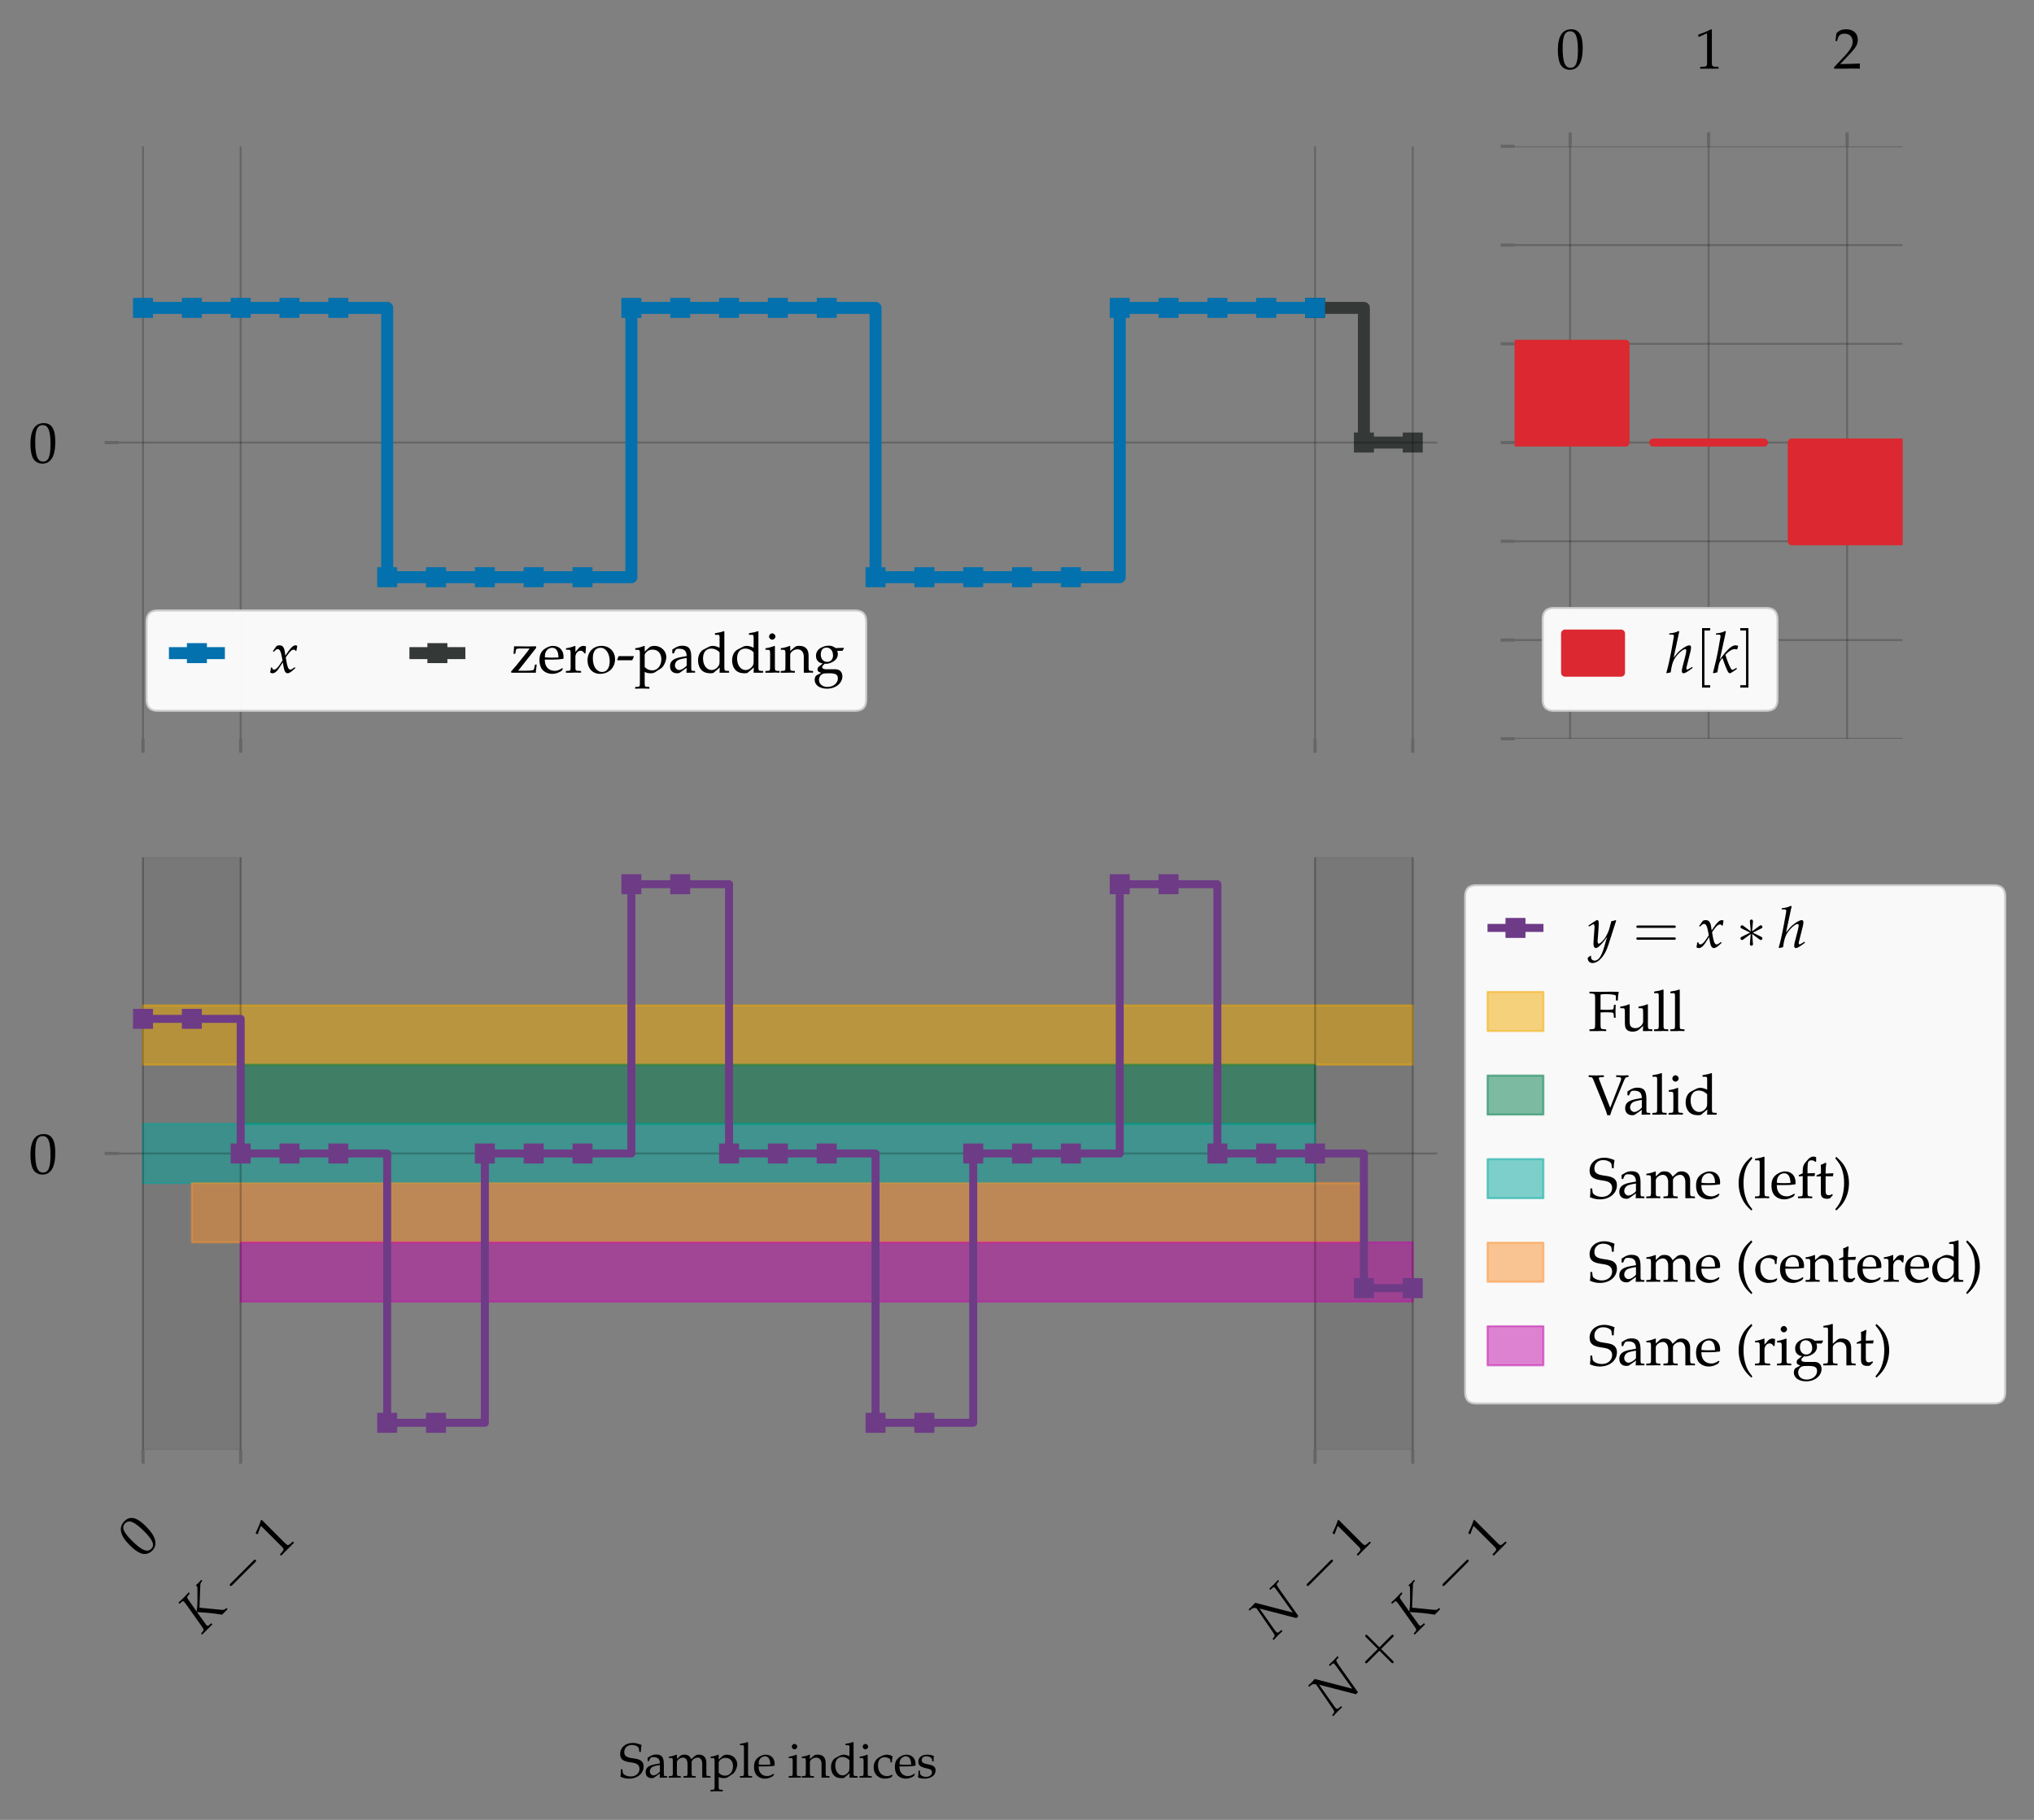 <?xml version="1.0" encoding="utf-8" standalone="no"?>
<!DOCTYPE svg PUBLIC "-//W3C//DTD SVG 1.1//EN"
  "http://www.w3.org/Graphics/SVG/1.1/DTD/svg11.dtd">
<svg height="455.402pt" version="1.1" viewBox="0 0 508.97 455.402" width="508.97pt" xmlns="http://www.w3.org/2000/svg" xmlns:xlink="http://www.w3.org/1999/xlink">
 <rect x="0" y="0" width="508.97" height="455.402" fill="#808080" stroke="none"/>
 <defs>
  <style type="text/css">*{stroke-linecap:butt;stroke-linejoin:round;}</style>
 </defs>
 <g id="figure_1">
  <g id="patch_1">
   <path d="M 0 455.402 
L 508.97 455.402 
L 508.97 0 
L 0 0 
z
" style="fill:none;"/>
  </g>
  <g id="axes_1">
   <g id="patch_2">
    <path d="M 29.674 184.867 
L 359.622 184.867 
L 359.622 36.613 
L 29.674 36.613 
z
" style="fill:none;"/>
   </g>
   <g id="line2d_1">
    <path clip-path="url(#pf8f71c2d35)" d="M 329.071 77.046 
L 341.291 77.046 
L 341.291 110.74 
L 353.512 110.74 
L 353.512 110.74 
" style="fill:none;stroke:#343837;stroke-linejoin:miter;stroke-width:3;"/>
    <defs>
     <path d="M -2.5 2.5 
L 2.5 2.5 
L 2.5 -2.5 
L -2.5 -2.5 
z
" id="md83b0b4121"/>
    </defs>
    <g clip-path="url(#pf8f71c2d35)">
     <use style="fill:#343837;" x="329.071" xlink:href="#md83b0b4121" y="77.046"/>
     <use style="fill:#343837;" x="341.291" xlink:href="#md83b0b4121" y="110.74"/>
     <use style="fill:#343837;" x="353.512" xlink:href="#md83b0b4121" y="110.74"/>
    </g>
   </g>
   <g id="matplotlib.axis_1">
    <g id="xtick_1">
     <g id="line2d_2">
      <path clip-path="url(#pf8f71c2d35)" d="M 35.784 184.867 
L 35.784 36.613 
" style="fill:none;stroke:#000000;stroke-linejoin:miter;stroke-opacity:0.2;stroke-width:0.5;"/>
     </g>
     <g id="line2d_3">
      <defs>
       <path d="M 0 0 
L 0 3.5 
" id="md7a314a092" style="stroke:#000000;stroke-opacity:0.2;stroke-width:0.8;"/>
      </defs>
      <g>
       <use style="fill-opacity:0.2;stroke:#000000;stroke-opacity:0.2;stroke-width:0.8;" x="35.784" xlink:href="#md7a314a092" y="184.867"/>
      </g>
     </g>
    </g>
    <g id="xtick_2">
     <g id="line2d_4">
      <path clip-path="url(#pf8f71c2d35)" d="M 60.225 184.867 
L 60.225 36.613 
" style="fill:none;stroke:#000000;stroke-linejoin:miter;stroke-opacity:0.2;stroke-width:0.5;"/>
     </g>
     <g id="line2d_5">
      <g>
       <use style="fill-opacity:0.2;stroke:#000000;stroke-opacity:0.2;stroke-width:0.8;" x="60.225" xlink:href="#md7a314a092" y="184.867"/>
      </g>
     </g>
    </g>
    <g id="xtick_3">
     <g id="line2d_6">
      <path clip-path="url(#pf8f71c2d35)" d="M 329.071 184.867 
L 329.071 36.613 
" style="fill:none;stroke:#000000;stroke-linejoin:miter;stroke-opacity:0.2;stroke-width:0.5;"/>
     </g>
     <g id="line2d_7">
      <g>
       <use style="fill-opacity:0.2;stroke:#000000;stroke-opacity:0.2;stroke-width:0.8;" x="329.071" xlink:href="#md7a314a092" y="184.867"/>
      </g>
     </g>
    </g>
    <g id="xtick_4">
     <g id="line2d_8">
      <path clip-path="url(#pf8f71c2d35)" d="M 353.512 184.867 
L 353.512 36.613 
" style="fill:none;stroke:#000000;stroke-linejoin:miter;stroke-opacity:0.2;stroke-width:0.5;"/>
     </g>
     <g id="line2d_9">
      <g>
       <use style="fill-opacity:0.2;stroke:#000000;stroke-opacity:0.2;stroke-width:0.8;" x="353.512" xlink:href="#md7a314a092" y="184.867"/>
      </g>
     </g>
    </g>
   </g>
   <g id="matplotlib.axis_2">
    <g id="ytick_1">
     <g id="line2d_10">
      <path clip-path="url(#pf8f71c2d35)" d="M 29.674 110.74 
L 359.622 110.74 
" style="fill:none;stroke:#000000;stroke-linejoin:miter;stroke-opacity:0.2;stroke-width:0.5;"/>
     </g>
     <g id="line2d_11">
      <defs>
       <path d="M 0 0 
L -3.5 0 
" id="m5db181a879" style="stroke:#000000;stroke-opacity:0.2;stroke-width:0.8;"/>
      </defs>
      <g>
       <use style="fill-opacity:0.2;stroke:#000000;stroke-opacity:0.2;stroke-width:0.8;" x="29.674" xlink:href="#m5db181a879" y="110.74"/>
      </g>
     </g>
     <g id="text_1">
      <!-- $\mathdefault{0}$ -->
      <g transform="translate(7.2 115.73)scale(0.14 -0.14)">
       <defs>
        <path d="M 1683 4416 
C 691 4416 186 3628 186 2076 
C 186 1326 320 679 544 365 
C 768 51 1126 -128 1523 -128 
C 2490 -128 2976 704 2976 2345 
C 2976 3749 2560 4416 1683 4416 
z
M 1568 4191 
C 2189 4191 2438 3563 2438 2025 
C 2438 660 2195 96 1606 96 
C 986 96 723 743 723 2307 
C 723 3660 960 4191 1568 4191 
z
" id="URWPalladioL-Roma-30" transform="scale(0.016)"/>
       </defs>
       <use transform="scale(0.996)" xlink:href="#URWPalladioL-Roma-30"/>
      </g>
     </g>
    </g>
   </g>
   <g id="line2d_12">
    <path clip-path="url(#pf8f71c2d35)" d="M 35.784 77.046 
L 48.004 77.046 
L 48.004 77.046 
L 60.225 77.046 
L 60.225 77.046 
L 72.445 77.046 
L 72.445 77.046 
L 84.665 77.046 
L 84.665 77.046 
L 96.885 77.046 
L 96.885 144.434 
L 109.106 144.434 
L 109.106 144.434 
L 121.326 144.434 
L 121.326 144.434 
L 133.546 144.434 
L 133.546 144.434 
L 145.767 144.434 
L 145.767 144.434 
L 157.987 144.434 
L 157.987 77.046 
L 170.207 77.046 
L 170.207 77.046 
L 182.427 77.046 
L 182.427 77.046 
L 194.648 77.046 
L 194.648 77.046 
L 206.868 77.046 
L 206.868 77.046 
L 219.088 77.046 
L 219.088 144.434 
L 231.309 144.434 
L 231.309 144.434 
L 243.529 144.434 
L 243.529 144.434 
L 255.749 144.434 
L 255.749 144.434 
L 267.969 144.434 
L 267.969 144.434 
L 280.19 144.434 
L 280.19 77.046 
L 292.41 77.046 
L 292.41 77.046 
L 304.63 77.046 
L 304.63 77.046 
L 316.851 77.046 
L 316.851 77.046 
L 329.071 77.046 
L 329.071 77.046 
" style="fill:none;stroke:#0271ae;stroke-linejoin:miter;stroke-width:3;"/>
    <defs>
     <path d="M -2.5 2.5 
L 2.5 2.5 
L 2.5 -2.5 
L -2.5 -2.5 
z
" id="mbedc829b58"/>
    </defs>
    <g clip-path="url(#pf8f71c2d35)">
     <use style="fill:#0271ae;" x="35.784" xlink:href="#mbedc829b58" y="77.046"/>
     <use style="fill:#0271ae;" x="48.004" xlink:href="#mbedc829b58" y="77.046"/>
     <use style="fill:#0271ae;" x="60.225" xlink:href="#mbedc829b58" y="77.046"/>
     <use style="fill:#0271ae;" x="72.445" xlink:href="#mbedc829b58" y="77.046"/>
     <use style="fill:#0271ae;" x="84.665" xlink:href="#mbedc829b58" y="77.046"/>
     <use style="fill:#0271ae;" x="96.885" xlink:href="#mbedc829b58" y="144.434"/>
     <use style="fill:#0271ae;" x="109.106" xlink:href="#mbedc829b58" y="144.434"/>
     <use style="fill:#0271ae;" x="121.326" xlink:href="#mbedc829b58" y="144.434"/>
     <use style="fill:#0271ae;" x="133.546" xlink:href="#mbedc829b58" y="144.434"/>
     <use style="fill:#0271ae;" x="145.767" xlink:href="#mbedc829b58" y="144.434"/>
     <use style="fill:#0271ae;" x="157.987" xlink:href="#mbedc829b58" y="77.046"/>
     <use style="fill:#0271ae;" x="170.207" xlink:href="#mbedc829b58" y="77.046"/>
     <use style="fill:#0271ae;" x="182.427" xlink:href="#mbedc829b58" y="77.046"/>
     <use style="fill:#0271ae;" x="194.648" xlink:href="#mbedc829b58" y="77.046"/>
     <use style="fill:#0271ae;" x="206.868" xlink:href="#mbedc829b58" y="77.046"/>
     <use style="fill:#0271ae;" x="219.088" xlink:href="#mbedc829b58" y="144.434"/>
     <use style="fill:#0271ae;" x="231.309" xlink:href="#mbedc829b58" y="144.434"/>
     <use style="fill:#0271ae;" x="243.529" xlink:href="#mbedc829b58" y="144.434"/>
     <use style="fill:#0271ae;" x="255.749" xlink:href="#mbedc829b58" y="144.434"/>
     <use style="fill:#0271ae;" x="267.969" xlink:href="#mbedc829b58" y="144.434"/>
     <use style="fill:#0271ae;" x="280.19" xlink:href="#mbedc829b58" y="77.046"/>
     <use style="fill:#0271ae;" x="292.41" xlink:href="#mbedc829b58" y="77.046"/>
     <use style="fill:#0271ae;" x="304.63" xlink:href="#mbedc829b58" y="77.046"/>
     <use style="fill:#0271ae;" x="316.851" xlink:href="#mbedc829b58" y="77.046"/>
     <use style="fill:#0271ae;" x="329.071" xlink:href="#mbedc829b58" y="77.046"/>
    </g>
   </g>
   <g id="line2d_13">
    <path clip-path="url(#pf8f71c2d35)" d="M 23.564 110.74 
L 11.343 110.74 
L 11.343 110.74 
" style="fill:none;stroke:#343837;stroke-linejoin:miter;stroke-width:3;"/>
    <g clip-path="url(#pf8f71c2d35)">
     <use style="fill:#343837;" x="23.564" xlink:href="#md83b0b4121" y="110.74"/>
     <use style="fill:#343837;" x="11.343" xlink:href="#md83b0b4121" y="110.74"/>
    </g>
   </g>
   <g id="legend_1">
    <g id="patch_3">
     <path d="M 39.474 177.867 
L 213.952 177.867 
Q 216.752 177.867 216.752 175.067 
L 216.752 155.555 
Q 216.752 152.755 213.952 152.755 
L 39.474 152.755 
Q 36.674 152.755 36.674 155.555 
L 36.674 175.067 
Q 36.674 177.867 39.474 177.867 
z
" style="fill:#ffffff;opacity:0.95;stroke:#cccccc;stroke-linejoin:miter;stroke-width:0.5;"/>
    </g>
    <g id="line2d_14">
     <path d="M 42.274 163.434 
L 56.274 163.434 
" style="fill:none;stroke:#0271ae;stroke-linejoin:miter;stroke-width:3;"/>
    </g>
    <g id="line2d_15">
     <g>
      <use style="fill:#0271ae;" x="49.274" xlink:href="#mbedc829b58" y="163.434"/>
     </g>
    </g>
    <g id="text_2">
     <!-- $x$ -->
     <g transform="translate(67.474 168.334)scale(0.14 -0.14)">
      <defs>
       <path d="M 134 567 
C 134 440 122 358 83 153 
C 70 76 64 57 58 12 
C 154 -39 256 -64 333 -64 
C 544 -64 794 121 992 421 
L 1478 1164 
L 1549 726 
C 1632 185 1779 -64 2010 -64 
C 2150 -64 2355 44 2560 230 
L 2874 510 
L 2816 631 
C 2586 440 2426 345 2323 345 
C 2227 345 2144 409 2080 536 
C 2022 656 1952 891 1920 1075 
L 1805 1716 
L 2029 2027 
C 2330 2439 2502 2585 2701 2585 
C 2803 2585 2880 2534 2912 2439 
L 3002 2465 
L 3098 3007 
C 3021 3052 2963 3072 2906 3072 
C 2650 3072 2394 2841 1997 2255 
L 1760 1906 
L 1722 2211 
C 1645 2841 1472 3072 1094 3072 
C 928 3072 787 3020 730 2937 
L 358 2408 
L 467 2344 
C 659 2560 787 2649 909 2649 
C 1120 2649 1261 2389 1370 1767 
L 1440 1373 
L 1184 980 
C 909 555 691 352 512 352 
C 416 352 346 377 333 409 
L 262 586 
L 134 567 
z
" id="URWPalladioL-Ital-78" transform="scale(0.016)"/>
      </defs>
      <use transform="scale(0.996)" xlink:href="#URWPalladioL-Ital-78"/>
     </g>
    </g>
    <g id="line2d_16">
     <path d="M 102.448 163.434 
L 116.448 163.434 
" style="fill:none;stroke:#343837;stroke-linejoin:miter;stroke-width:3;"/>
    </g>
    <g id="line2d_17">
     <g>
      <use style="fill:#343837;" x="109.448" xlink:href="#md83b0b4121" y="163.434"/>
     </g>
    </g>
    <g id="text_3">
     <!-- zero-padding -->
     <g transform="translate(127.648 168.334)scale(0.14 -0.14)">
      <defs>
       <path d="M 2912 2771 
L 2912 2963 
C 2464 2950 2272 2944 2029 2944 
L 442 2963 
C 429 2637 422 2560 384 2121 
L 576 2121 
L 653 2554 
C 678 2688 794 2719 1267 2719 
L 2182 2719 
C 2048 2509 1939 2363 1766 2146 
L 678 796 
C 525 611 435 503 102 128 
L 141 0 
C 806 0 845 0 1120 0 
L 2886 0 
C 2886 147 2899 300 2944 608 
L 2982 908 
L 2790 908 
L 2675 403 
C 2650 268 2381 224 1766 224 
L 902 224 
L 2912 2771 
z
" id="URWPalladioL-Roma-7a" transform="scale(0.016)"/>
       <path d="M 2797 447 
L 2714 511 
C 2304 268 2157 211 1882 211 
C 1466 211 1120 396 941 710 
C 819 921 774 1100 762 1472 
L 1696 1472 
C 2138 1472 2413 1491 2854 1561 
C 2861 1651 2867 1708 2867 1786 
C 2867 2526 2394 3008 1677 3008 
C 1440 3008 1165 2924 902 2771 
C 378 2468 166 2069 166 1401 
C 166 998 262 652 435 409 
C 691 70 1120 -128 1600 -128 
C 1837 -128 2074 -77 2336 38 
C 2509 108 2643 192 2669 230 
L 2797 447 
z
M 2298 1708 
C 1965 1696 1811 1689 1581 1689 
C 1286 1689 1120 1696 774 1728 
C 774 2030 800 2172 883 2339 
C 1018 2623 1293 2796 1600 2796 
C 1811 2796 1978 2713 2093 2539 
C 2234 2326 2278 2140 2298 1708 
z
" id="URWPalladioL-Roma-65" transform="scale(0.016)"/>
       <path d="M 147 2579 
L 384 2579 
C 640 2579 666 2534 666 2112 
L 666 672 
C 666 268 646 224 429 211 
L 134 192 
L 134 0 
C 595 -7 762 0 922 0 
C 1050 19 1050 19 1837 0 
L 1837 192 
L 1504 211 
C 1216 230 1203 249 1203 669 
L 1203 1763 
C 1203 2145 1459 2463 1773 2463 
C 1965 2463 2099 2374 2202 2171 
L 2336 2171 
L 2394 2937 
C 2323 2982 2208 3008 2093 3008 
C 1901 3008 1696 2905 1562 2745 
L 1203 2324 
L 1203 2982 
L 1146 3008 
C 819 2873 486 2783 147 2745 
L 147 2579 
z
" id="URWPalladioL-Roma-72" transform="scale(0.016)"/>
       <path d="M 1786 3008 
C 851 3008 205 2347 205 1391 
C 205 487 774 -128 1600 -128 
C 2586 -128 3290 557 3290 1520 
C 3290 2386 2662 3008 1786 3008 
z
M 1670 2796 
C 2259 2796 2694 2155 2694 1282 
C 2694 545 2368 83 1850 83 
C 1222 83 800 699 800 1609 
C 800 2379 1107 2796 1670 2796 
z
" id="URWPalladioL-Roma-6f" transform="scale(0.016)"/>
       <path d="M 1805 1395 
L 1997 1823 
L 1965 1856 
L 282 1856 
L 109 1427 
L 141 1395 
L 1805 1395 
z
" id="URWPalladioL-Roma-2d" transform="scale(0.016)"/>
       <path d="M 64 2566 
L 301 2566 
C 557 2566 582 2521 582 2100 
L 582 -1118 
C 582 -1523 563 -1568 346 -1581 
L 51 -1600 
L 51 -1792 
C 691 -1773 691 -1773 851 -1773 
C 1011 -1773 1011 -1773 1651 -1792 
L 1651 -1600 
L 1357 -1581 
C 1139 -1568 1120 -1523 1120 -1118 
L 1120 96 
C 1312 -20 1517 -64 1805 -64 
C 1990 -64 2157 -26 2259 38 
L 2989 511 
C 3245 677 3546 1334 3546 1743 
C 3546 2451 2957 3008 2214 3008 
C 1978 3008 1747 2943 1645 2847 
L 1120 2368 
L 1120 2982 
L 1062 3008 
C 736 2873 403 2783 64 2745 
L 64 2566 
z
M 1120 1966 
C 1120 2055 1152 2126 1235 2234 
C 1421 2470 1683 2591 2003 2591 
C 2605 2591 2989 2170 2989 1507 
C 2989 792 2560 262 1984 262 
C 1632 262 1370 377 1120 639 
L 1120 1966 
z
" id="URWPalladioL-Roma-70" transform="scale(0.016)"/>
       <path d="M 2074 544 
L 2042 0 
C 2458 0 2458 0 2541 0 
C 2573 19 2733 12 3014 0 
L 3014 192 
L 2765 204 
C 2611 211 2586 262 2586 576 
L 2586 1751 
C 2586 2688 2317 3027 1574 3027 
C 1299 3027 1043 2956 800 2809 
L 461 2604 
L 461 2187 
L 627 2142 
L 710 2341 
C 845 2642 909 2688 1203 2688 
C 1805 2688 2054 2450 2074 1866 
L 1440 1751 
C 570 1590 205 1289 205 730 
C 205 224 506 -64 1011 -64 
C 1126 -64 1235 -45 1280 -13 
L 2074 544 
z
M 2074 806 
C 1888 544 1485 300 1235 300 
C 979 300 755 537 755 812 
C 755 1049 883 1273 1075 1395 
C 1235 1491 1587 1580 2074 1651 
L 2074 806 
z
" id="URWPalladioL-Roma-61" transform="scale(0.016)"/>
       <path d="M 2637 2803 
C 2278 2956 2099 3008 1875 3008 
C 1702 3008 1549 2969 1389 2886 
L 826 2592 
C 461 2400 224 1934 224 1392 
C 224 881 397 460 710 204 
C 928 19 1229 -64 1645 -64 
C 1773 -64 1920 -39 1952 -13 
L 2662 581 
L 2630 0 
C 2944 -7 3046 0 3123 0 
C 3174 0 3264 0 3398 -7 
C 3443 6 3571 6 3706 0 
L 3706 192 
L 3411 211 
C 3194 224 3174 268 3174 672 
L 3174 4614 
L 3117 4665 
C 2835 4557 2624 4505 2118 4429 
L 2118 4249 
L 2477 4249 
C 2592 4249 2637 4179 2637 3987 
L 2637 2803 
z
M 2637 1424 
C 2637 1009 2624 945 2541 798 
C 2362 498 2048 300 1747 300 
C 1184 300 781 843 781 1602 
C 781 2298 1126 2707 1702 2707 
C 1946 2707 2202 2624 2426 2470 
C 2560 2381 2637 2298 2637 2247 
L 2637 1424 
z
" id="URWPalladioL-Roma-64" transform="scale(0.016)"/>
       <path d="M 1203 2982 
L 1146 3008 
C 819 2873 486 2784 147 2746 
L 147 2568 
L 384 2568 
C 640 2568 666 2523 666 2103 
L 666 669 
C 666 268 646 223 429 211 
L 134 192 
L 134 0 
C 774 0 774 0 934 0 
C 1094 19 1094 19 1734 0 
L 1734 192 
L 1440 211 
C 1222 224 1203 268 1203 671 
L 1203 2982 
z
M 909 4416 
C 717 4416 550 4249 550 4057 
C 550 3871 717 3705 902 3705 
C 1088 3705 1261 3871 1261 4057 
C 1261 4236 1088 4416 909 4416 
z
" id="URWPalladioL-Roma-69" transform="scale(0.016)"/>
       <path d="M 2624 0 
C 3014 0 3021 0 3130 0 
C 3219 19 3219 19 3661 0 
L 3661 192 
L 3398 211 
C 3181 223 3162 262 3162 670 
L 3162 1902 
C 3162 2649 2810 3014 2093 3014 
C 1856 3014 1722 2969 1587 2854 
L 1101 2432 
L 1101 2988 
L 1043 3008 
C 717 2873 384 2784 45 2746 
L 45 2568 
L 282 2568 
C 538 2568 563 2523 563 2103 
L 563 669 
C 563 268 544 223 326 211 
L 38 192 
L 38 0 
C 474 -7 646 0 832 0 
C 1018 19 1190 12 1626 0 
L 1626 192 
L 1338 211 
C 1120 223 1101 268 1101 670 
L 1101 2023 
C 1101 2311 1523 2624 1914 2624 
C 2342 2624 2624 2304 2624 1813 
L 2624 0 
z
" id="URWPalladioL-Roma-6e" transform="scale(0.016)"/>
       <path d="M 3322 2452 
L 3482 2713 
L 3456 2790 
L 2547 2764 
C 2310 2956 2080 3033 1766 3033 
C 1485 3033 1158 2944 896 2790 
C 538 2586 352 2274 352 1885 
C 352 1413 646 1087 1120 1036 
L 614 638 
C 550 540 518 455 518 358 
C 518 179 634 76 941 -13 
L 384 -315 
C 294 -367 205 -604 205 -804 
C 205 -1388 774 -1792 1587 -1792 
C 2554 -1792 3315 -1183 3315 -399 
C 3315 64 3008 384 2560 384 
L 1536 384 
C 1203 384 1050 462 1050 638 
C 1050 723 1101 795 1267 939 
C 1306 972 1318 985 1344 1011 
C 1408 1004 1446 998 1498 998 
C 1773 998 2112 1119 2374 1305 
C 2662 1515 2803 1770 2803 2108 
C 2803 2235 2784 2318 2733 2452 
L 3322 2452 
z
M 1536 2816 
C 1971 2816 2266 2458 2266 1917 
C 2266 1502 1997 1216 1606 1216 
C 1178 1216 890 1547 890 2038 
C 890 2529 1126 2816 1536 2816 
z
M 1837 -64 
C 2560 -64 2810 -212 2810 -630 
C 2810 -1183 2304 -1594 1632 -1594 
C 1075 -1594 691 -1266 691 -791 
C 691 -502 858 -238 1114 -129 
C 1216 -77 1395 -64 1837 -64 
z
" id="URWPalladioL-Roma-67" transform="scale(0.016)"/>
      </defs>
      <use transform="scale(0.996)" xlink:href="#URWPalladioL-Roma-7a"/>
      <use transform="translate(49.813 0)scale(0.996)" xlink:href="#URWPalladioL-Roma-65"/>
      <use transform="translate(97.533 0)scale(0.996)" xlink:href="#URWPalladioL-Roma-72"/>
      <use transform="translate(135.093 0)scale(0.996)" xlink:href="#URWPalladioL-Roma-6f"/>
      <use transform="translate(189.488 0)scale(0.996)" xlink:href="#URWPalladioL-Roma-2d"/>
      <use transform="translate(222.664 0)scale(0.996)" xlink:href="#URWPalladioL-Roma-70"/>
      <use transform="translate(282.538 0)scale(0.996)" xlink:href="#URWPalladioL-Roma-61"/>
      <use transform="translate(332.351 0)scale(0.996)" xlink:href="#URWPalladioL-Roma-64"/>
      <use transform="translate(393.223 0)scale(0.996)" xlink:href="#URWPalladioL-Roma-64"/>
      <use transform="translate(454.094 0)scale(0.996)" xlink:href="#URWPalladioL-Roma-69"/>
      <use transform="translate(483.085 0)scale(0.996)" xlink:href="#URWPalladioL-Roma-6e"/>
      <use transform="translate(541.067 0)scale(0.996)" xlink:href="#URWPalladioL-Roma-67"/>
     </g>
    </g>
   </g>
  </g>
  <g id="axes_2">
   <g id="patch_4">
    <path d="M 29.674 362.773 
L 359.622 362.773 
L 359.622 214.518 
L 29.674 214.518 
z
" style="fill:none;"/>
   </g>
   <g id="patch_5">
    <path clip-path="url(#p92115664b8)" d="M 35.784 362.773 
L 35.784 214.518 
L 60.225 214.518 
L 60.225 362.773 
z
" style="fill:#343837;opacity:0.1;stroke:#343837;stroke-linejoin:miter;stroke-width:0.5;"/>
   </g>
   <g id="patch_6">
    <path clip-path="url(#p92115664b8)" d="M 329.071 362.773 
L 329.071 214.518 
L 353.512 214.518 
L 353.512 362.773 
z
" style="fill:#343837;opacity:0.1;stroke:#343837;stroke-linejoin:miter;stroke-width:0.5;"/>
   </g>
   <g id="patch_7">
    <path clip-path="url(#p92115664b8)" d="M 35.784 266.407 
L 35.784 251.582 
L 353.512 251.582 
L 353.512 266.407 
z
" style="fill:#f2aa00;opacity:0.5;stroke:#f2aa00;stroke-linejoin:miter;stroke-width:0.5;"/>
   </g>
   <g id="patch_8">
    <path clip-path="url(#p92115664b8)" d="M 60.225 281.233 
L 60.225 266.407 
L 329.071 266.407 
L 329.071 281.233 
z
" style="fill:#007d4d;opacity:0.5;stroke:#007d4d;stroke-linejoin:miter;stroke-width:0.5;"/>
   </g>
   <g id="patch_9">
    <path clip-path="url(#p92115664b8)" d="M 35.784 296.058 
L 35.784 281.233 
L 329.071 281.233 
L 329.071 296.058 
z
" style="fill:#00a69d;opacity:0.5;stroke:#00a69d;stroke-linejoin:miter;stroke-width:0.5;"/>
   </g>
   <g id="patch_10">
    <path clip-path="url(#p92115664b8)" d="M 48.004 310.884 
L 48.004 296.058 
L 341.291 296.058 
L 341.291 310.884 
z
" style="fill:#fa902d;opacity:0.5;stroke:#fa902d;stroke-linejoin:miter;stroke-width:0.5;"/>
   </g>
   <g id="patch_11">
    <path clip-path="url(#p92115664b8)" d="M 60.225 325.709 
L 60.225 310.884 
L 353.512 310.884 
L 353.512 325.709 
z
" style="fill:#c20caa;opacity:0.5;stroke:#c20caa;stroke-linejoin:miter;stroke-width:0.5;"/>
   </g>
   <g id="matplotlib.axis_3">
    <g id="xtick_5">
     <g id="line2d_18">
      <path clip-path="url(#p92115664b8)" d="M 35.784 362.773 
L 35.784 214.518 
" style="fill:none;stroke:#000000;stroke-linejoin:miter;stroke-opacity:0.2;stroke-width:0.5;"/>
     </g>
     <g id="line2d_19">
      <g>
       <use style="fill-opacity:0.2;stroke:#000000;stroke-opacity:0.2;stroke-width:0.8;" x="35.784" xlink:href="#md7a314a092" y="362.773"/>
      </g>
     </g>
     <g id="text_4">
      <!-- 0 -->
      <g transform="translate(35.456 390.261)rotate(-45)scale(0.14 -0.14)">
       <use transform="scale(0.996)" xlink:href="#URWPalladioL-Roma-30"/>
      </g>
     </g>
    </g>
    <g id="xtick_6">
     <g id="line2d_20">
      <path clip-path="url(#p92115664b8)" d="M 60.225 362.773 
L 60.225 214.518 
" style="fill:none;stroke:#000000;stroke-linejoin:miter;stroke-opacity:0.2;stroke-width:0.5;"/>
     </g>
     <g id="line2d_21">
      <g>
       <use style="fill-opacity:0.2;stroke:#000000;stroke-opacity:0.2;stroke-width:0.8;" x="60.225" xlink:href="#md7a314a092" y="362.773"/>
      </g>
     </g>
     <g id="text_5">
      <!-- $K-1$ -->
      <g transform="translate(50.432 409.19)rotate(-45)scale(0.14 -0.14)">
       <defs>
        <path d="M 2374 4237 
L 2394 4416 
L 2240 4416 
L 1664 4396 
C 1562 4396 1446 4396 1171 4403 
L 762 4416 
L 742 4237 
L 1043 4224 
C 1197 4218 1267 4167 1267 4053 
C 1267 3964 1248 3780 1210 3570 
L 742 813 
C 634 229 627 223 371 197 
L 109 178 
L 83 0 
L 352 6 
C 659 -7 806 0 928 0 
L 1549 0 
L 1715 0 
L 1734 179 
L 1421 198 
C 1248 211 1190 256 1190 384 
C 1190 422 1197 492 1203 518 
L 1478 2195 
C 2438 1100 2586 915 3258 0 
L 3699 0 
C 3930 12 3968 6 4134 0 
L 4134 191 
L 4006 191 
C 3859 191 3731 267 3597 432 
L 2022 2351 
L 3891 4085 
C 3994 4180 4128 4243 4237 4243 
L 4371 4243 
L 4371 4416 
L 4224 4409 
C 4090 4403 3987 4396 3936 4396 
C 3872 4396 3770 4403 3635 4409 
L 3507 4416 
L 3507 4231 
C 3507 4180 3443 4097 3264 3919 
L 2445 3094 
C 2163 2808 1901 2579 1491 2262 
L 1779 3913 
C 1824 4154 1869 4199 2106 4218 
L 2374 4237 
z
" id="URWPalladioL-Ital-4b" transform="scale(0.016)"/>
        <path d="M 4218 1472 
C 4326 1472 4442 1472 4442 1600 
C 4442 1728 4326 1728 4218 1728 
L 755 1728 
C 646 1728 531 1728 531 1600 
C 531 1472 646 1472 755 1472 
L 4218 1472 
z
" id="CMSY10-0" transform="scale(0.016)"/>
        <path d="M 429 3571 
L 493 3571 
L 1318 3942 
C 1325 3949 1331 3949 1338 3949 
C 1376 3949 1389 3891 1389 3737 
L 1389 633 
C 1389 300 1318 230 973 211 
L 614 192 
L 614 0 
C 1600 0 1600 0 1670 0 
C 1754 0 1894 0 2112 -7 
C 2189 6 2413 6 2675 0 
L 2675 192 
L 2342 211 
C 1990 229 1926 299 1926 628 
L 1926 4383 
L 1837 4416 
C 1421 4199 966 4009 384 3807 
L 429 3571 
z
" id="URWPalladioL-Roma-31" transform="scale(0.016)"/>
       </defs>
       <use transform="scale(0.996)" xlink:href="#URWPalladioL-Ital-4b"/>
       <use transform="translate(89.906 0)scale(1.038)" xlink:href="#CMSY10-0"/>
       <use transform="translate(191.22 0)scale(0.996)" xlink:href="#URWPalladioL-Roma-31"/>
      </g>
     </g>
    </g>
    <g id="xtick_7">
     <g id="line2d_22">
      <path clip-path="url(#p92115664b8)" d="M 329.071 362.773 
L 329.071 214.518 
" style="fill:none;stroke:#000000;stroke-linejoin:miter;stroke-opacity:0.2;stroke-width:0.5;"/>
     </g>
     <g id="line2d_23">
      <g>
       <use style="fill-opacity:0.2;stroke:#000000;stroke-opacity:0.2;stroke-width:0.8;" x="329.071" xlink:href="#md7a314a092" y="362.773"/>
      </g>
     </g>
     <g id="text_6">
      <!-- $N-1$ -->
      <g transform="translate(318.657 410.433)rotate(-45)scale(0.14 -0.14)">
       <defs>
        <path d="M 1517 4416 
L 998 4396 
L 934 4396 
L 845 4396 
C 826 4396 730 4403 582 4409 
L 480 4416 
L 448 4237 
L 672 4224 
C 781 4218 922 4173 992 4116 
C 1088 4040 1184 3919 1184 3869 
C 1184 3862 1184 3843 1178 3824 
C 1178 3818 1178 3805 1171 3792 
C 1165 3742 1158 3697 1152 3678 
L 589 667 
C 512 274 474 223 243 197 
L 45 178 
L 13 0 
L 723 19 
C 800 19 806 19 1427 0 
L 1459 178 
L 1190 197 
C 934 216 877 267 877 477 
C 877 528 883 598 896 667 
L 1408 3615 
L 3571 -64 
L 3891 -64 
L 4493 3459 
C 4627 4179 4640 4205 4877 4224 
L 5114 4237 
L 5146 4416 
L 5011 4416 
L 4442 4396 
L 3891 4416 
L 3770 4416 
L 3738 4237 
L 4038 4224 
C 4205 4217 4269 4173 4269 4071 
C 4269 4026 4250 3861 4237 3778 
L 3725 662 
L 1517 4416 
z
" id="URWPalladioL-Ital-4e" transform="scale(0.016)"/>
       </defs>
       <use transform="scale(0.996)" xlink:href="#URWPalladioL-Ital-4e"/>
       <use transform="translate(102.46 0)scale(1.038)" xlink:href="#CMSY10-0"/>
       <use transform="translate(203.774 0)scale(0.996)" xlink:href="#URWPalladioL-Roma-31"/>
      </g>
     </g>
    </g>
    <g id="xtick_8">
     <g id="line2d_24">
      <path clip-path="url(#p92115664b8)" d="M 353.512 362.773 
L 353.512 214.518 
" style="fill:none;stroke:#000000;stroke-linejoin:miter;stroke-opacity:0.2;stroke-width:0.5;"/>
     </g>
     <g id="line2d_25">
      <g>
       <use style="fill-opacity:0.2;stroke:#000000;stroke-opacity:0.2;stroke-width:0.8;" x="353.512" xlink:href="#md7a314a092" y="362.773"/>
      </g>
     </g>
     <g id="text_7">
      <!-- $N+K-1$ -->
      <g transform="translate(333.566 429.496)rotate(-45)scale(0.14 -0.14)">
       <defs>
        <path d="M 2618 1472 
L 4403 1472 
C 4493 1472 4614 1472 4614 1600 
C 4614 1728 4493 1728 4403 1728 
L 2618 1728 
L 2618 3501 
C 2618 3590 2618 3712 2490 3712 
C 2362 3712 2362 3590 2362 3501 
L 2362 1728 
L 570 1728 
C 480 1728 358 1728 358 1600 
C 358 1472 480 1472 570 1472 
L 2362 1472 
L 2362 -308 
C 2362 -397 2362 -519 2490 -519 
C 2618 -519 2618 -397 2618 -308 
L 2618 1472 
z
" id="CMR10-2b" transform="scale(0.016)"/>
       </defs>
       <use transform="scale(0.996)" xlink:href="#URWPalladioL-Ital-4e"/>
       <use transform="translate(102.46 0)scale(1.038)" xlink:href="#CMR10-2b"/>
       <use transform="translate(205.119 0)scale(0.996)" xlink:href="#URWPalladioL-Ital-4b"/>
       <use transform="translate(295.025 0)scale(1.038)" xlink:href="#CMSY10-0"/>
       <use transform="translate(396.338 0)scale(0.996)" xlink:href="#URWPalladioL-Roma-31"/>
      </g>
     </g>
    </g>
    <g id="text_8">
     <!-- Sample indices -->
     <g transform="translate(154.891 444.831)scale(0.12 -0.12)">
      <defs>
       <path d="M 2861 3371 
C 2861 3711 2886 3929 2950 4275 
C 2438 4479 2150 4544 1798 4544 
C 845 4544 154 3942 154 3102 
C 154 2788 237 2557 422 2384 
C 640 2185 934 2083 1555 1999 
C 2048 1929 2272 1858 2438 1711 
C 2605 1576 2682 1390 2682 1147 
C 2682 570 2202 153 1536 153 
C 1024 153 525 403 493 666 
L 442 1095 
L 237 1095 
C 243 980 243 877 243 839 
C 243 544 230 403 192 115 
C 557 -45 928 -128 1299 -128 
C 2413 -128 3219 544 3219 1474 
C 3219 1775 3136 1986 2957 2153 
C 2733 2365 2464 2448 1747 2544 
C 966 2647 691 2858 691 3352 
C 691 3890 1094 4275 1658 4275 
C 1907 4275 2144 4224 2317 4127 
C 2528 4018 2598 3922 2618 3736 
L 2656 3371 
L 2861 3371 
z
" id="URWPalladioL-Roma-53" transform="scale(0.016)"/>
       <path d="M 115 2579 
L 352 2579 
C 608 2579 634 2534 634 2112 
L 634 672 
C 634 268 614 224 397 211 
L 102 192 
L 102 0 
C 717 0 736 0 915 0 
C 1094 19 1261 12 1677 0 
L 1677 192 
L 1408 211 
C 1190 223 1171 268 1171 670 
L 1171 2023 
C 1171 2311 1594 2624 1978 2624 
C 2323 2624 2560 2298 2560 1813 
L 2560 670 
C 2560 268 2541 223 2323 211 
L 2029 192 
L 2029 0 
C 2669 0 2669 0 2829 0 
C 2989 19 2989 19 3629 0 
L 3629 192 
L 3334 211 
C 3117 223 3098 268 3098 670 
L 3098 2023 
C 3098 2311 3520 2624 3904 2624 
C 4250 2624 4486 2298 4486 1813 
L 4486 0 
C 4877 0 4883 0 4992 0 
C 5075 19 5075 19 5562 0 
L 5562 192 
L 5261 211 
C 5043 223 5024 268 5024 670 
L 5024 1985 
C 5024 2617 4653 3014 4064 3014 
C 3840 3014 3654 2956 3539 2854 
L 3053 2419 
C 2848 2841 2586 3014 2144 3014 
C 1907 3014 1728 2956 1613 2854 
L 1171 2445 
L 1171 2988 
L 1114 3008 
C 787 2873 454 2783 115 2745 
L 115 2579 
z
" id="URWPalladioL-Roma-6d" transform="scale(0.016)"/>
       <path d="M 147 4249 
L 506 4249 
C 621 4249 666 4179 666 3987 
L 666 672 
C 666 268 646 224 429 211 
L 134 192 
L 134 0 
C 774 0 774 0 934 0 
C 1094 19 1094 19 1734 0 
L 1734 192 
L 1440 211 
C 1222 224 1203 268 1203 672 
L 1203 4614 
L 1146 4665 
C 864 4557 653 4505 147 4429 
L 147 4249 
z
" id="URWPalladioL-Roma-6c" transform="scale(0.016)"/>
       <path d="M 2554 1995 
C 2554 2290 2586 2553 2643 2783 
C 2387 2937 2163 3008 1901 3008 
C 1594 3008 1235 2886 851 2643 
C 403 2360 166 1911 166 1347 
C 166 480 774 -128 1632 -128 
C 1965 -128 2445 -7 2509 89 
L 2643 294 
L 2579 390 
C 2342 262 2138 204 1907 204 
C 1197 204 730 756 730 1603 
C 730 2290 1050 2675 1626 2675 
C 1907 2675 2214 2547 2330 2386 
L 2374 1995 
L 2554 1995 
z
" id="URWPalladioL-Roma-63" transform="scale(0.016)"/>
       <path d="M 262 917 
C 262 474 243 282 192 25 
C 525 -84 774 -128 1069 -128 
C 1907 -128 2502 320 2502 949 
C 2502 1148 2445 1295 2323 1423 
C 2157 1584 1946 1661 1382 1770 
C 858 1872 685 2001 685 2296 
C 685 2617 909 2796 1299 2796 
C 1728 2796 2054 2572 2054 2270 
L 2054 2123 
L 2234 2123 
C 2240 2495 2246 2649 2266 2847 
C 1926 2963 1696 3008 1434 3008 
C 691 3008 237 2655 237 2078 
C 237 1770 378 1552 672 1417 
C 845 1340 1184 1237 1619 1141 
C 1907 1077 2029 942 2029 698 
C 2029 352 1709 108 1254 108 
C 787 108 454 333 454 654 
L 454 917 
L 262 917 
z
" id="URWPalladioL-Roma-73" transform="scale(0.016)"/>
      </defs>
      <use transform="scale(0.996)" xlink:href="#URWPalladioL-Roma-53"/>
      <use transform="translate(52.304 0)scale(0.996)" xlink:href="#URWPalladioL-Roma-61"/>
      <use transform="translate(102.117 0)scale(0.996)" xlink:href="#URWPalladioL-Roma-6d"/>
      <use transform="translate(190.087 0)scale(0.996)" xlink:href="#URWPalladioL-Roma-70"/>
      <use transform="translate(249.961 0)scale(0.996)" xlink:href="#URWPalladioL-Roma-6c"/>
      <use transform="translate(278.951 0)scale(0.996)" xlink:href="#URWPalladioL-Roma-65"/>
      <use transform="translate(351.578 0)scale(0.996)" xlink:href="#URWPalladioL-Roma-69"/>
      <use transform="translate(380.569 0)scale(0.996)" xlink:href="#URWPalladioL-Roma-6e"/>
      <use transform="translate(438.551 0)scale(0.996)" xlink:href="#URWPalladioL-Roma-64"/>
      <use transform="translate(499.422 0)scale(0.996)" xlink:href="#URWPalladioL-Roma-69"/>
      <use transform="translate(528.413 0)scale(0.996)" xlink:href="#URWPalladioL-Roma-63"/>
      <use transform="translate(572.646 0)scale(0.996)" xlink:href="#URWPalladioL-Roma-65"/>
      <use transform="translate(620.367 0)scale(0.996)" xlink:href="#URWPalladioL-Roma-73"/>
     </g>
    </g>
   </g>
   <g id="matplotlib.axis_4">
    <g id="ytick_2">
     <g id="line2d_26">
      <path clip-path="url(#p92115664b8)" d="M 29.674 288.645 
L 359.622 288.645 
" style="fill:none;stroke:#000000;stroke-linejoin:miter;stroke-opacity:0.2;stroke-width:0.5;"/>
     </g>
     <g id="line2d_27">
      <g>
       <use style="fill-opacity:0.2;stroke:#000000;stroke-opacity:0.2;stroke-width:0.8;" x="29.674" xlink:href="#m5db181a879" y="288.645"/>
      </g>
     </g>
     <g id="text_9">
      <!-- $\mathdefault{0}$ -->
      <g transform="translate(7.2 293.635)scale(0.14 -0.14)">
       <use transform="scale(0.996)" xlink:href="#URWPalladioL-Roma-30"/>
      </g>
     </g>
    </g>
   </g>
   <g id="legend_2">
    <g id="patch_12">
     <path d="M 369.422 351.194 
L 498.97 351.194 
Q 501.77 351.194 501.77 348.394 
L 501.77 224.318 
Q 501.77 221.518 498.97 221.518 
L 369.422 221.518 
Q 366.622 221.518 366.622 224.318 
L 366.622 348.394 
Q 366.622 351.194 369.422 351.194 
z
" style="fill:#ffffff;opacity:0.95;stroke:#cccccc;stroke-linejoin:miter;stroke-width:0.5;"/>
    </g>
    <g id="line2d_28">
     <path d="M 372.222 232.198 
L 386.222 232.198 
" style="fill:none;stroke:#6e3b87;stroke-linejoin:miter;stroke-width:2;"/>
    </g>
    <g id="line2d_29">
     <defs>
      <path d="M -2.5 2.5 
L 2.5 2.5 
L 2.5 -2.5 
L -2.5 -2.5 
z
" id="m471beed7a2"/>
     </defs>
     <g>
      <use style="fill:#6e3b87;" x="379.222" xlink:href="#m471beed7a2" y="232.198"/>
     </g>
    </g>
    <g id="text_10">
     <!-- $y=x*h$ -->
     <g transform="translate(397.422 237.098)scale(0.14 -0.14)">
      <defs>
       <path d="M -45 -1132 
C -51 -1176 -51 -1214 -51 -1245 
C -51 -1517 186 -1741 474 -1741 
C 1152 -1741 1856 -955 2234 216 
L 3136 3014 
L 3066 3072 
C 2880 3001 2733 2963 2592 2950 
L 2368 2111 
C 2291 1812 2067 1348 1856 1036 
C 1632 712 1318 432 1178 432 
C 1101 432 1043 578 1050 737 
L 1056 820 
L 1152 2053 
C 1165 2250 1178 2492 1178 2670 
C 1178 2956 1133 3072 1024 3072 
C 941 3072 851 3027 544 2816 
L 19 2460 
L 90 2346 
L 410 2537 
L 435 2556 
C 499 2594 544 2613 570 2613 
C 659 2613 710 2492 710 2282 
C 710 2276 710 2238 704 2187 
L 595 642 
L 589 388 
C 589 121 704 -64 864 -64 
C 1101 -64 1638 477 2118 1195 
L 1805 108 
C 1478 -1012 1158 -1472 710 -1472 
C 486 -1472 314 -1302 314 -1081 
C 314 -1049 320 -999 326 -942 
L 262 -917 
L -45 -1132 
z
" id="URWPalladioL-Ital-79" transform="scale(0.016)"/>
       <path d="M 4397 2111 
C 4493 2111 4614 2111 4614 2239 
C 4614 2368 4493 2368 4403 2368 
L 570 2368 
C 480 2368 358 2368 358 2239 
C 358 2111 480 2111 576 2111 
L 4397 2111 
z
M 4403 832 
C 4493 832 4614 832 4614 960 
C 4614 1088 4493 1088 4397 1088 
L 576 1088 
C 480 1088 358 1088 358 960 
C 358 832 480 832 570 832 
L 4403 832 
z
" id="CMR10-3d" transform="scale(0.016)"/>
       <path d="M 1760 2762 
C 1766 2853 1766 3008 1600 3008 
C 1498 3008 1414 2924 1434 2840 
L 1434 2755 
L 1523 1740 
L 704 2349 
C 646 2382 634 2395 589 2395 
C 499 2395 416 2303 416 2212 
C 416 2107 480 2081 544 2048 
L 1453 1603 
L 570 1164 
C 467 1112 416 1085 416 987 
C 416 889 499 804 589 804 
C 634 804 646 804 806 928 
L 1523 1459 
L 1427 359 
C 1427 224 1542 192 1594 192 
C 1670 192 1766 236 1766 359 
L 1670 1459 
L 2490 850 
C 2547 817 2560 804 2605 804 
C 2694 804 2778 896 2778 987 
C 2778 1085 2720 1118 2643 1157 
C 2259 1354 2246 1354 1741 1596 
L 2624 2035 
C 2726 2087 2778 2113 2778 2212 
C 2778 2310 2694 2395 2605 2395 
C 2560 2395 2547 2395 2387 2271 
L 1670 1740 
L 1760 2762 
z
" id="CMSY10-3" transform="scale(0.016)"/>
       <path d="M 1510 4608 
L 1434 4678 
C 1101 4512 870 4454 410 4409 
L 384 4275 
L 691 4275 
C 845 4275 909 4230 909 4121 
C 909 4070 902 4012 896 3968 
L 627 2471 
C 448 1507 198 408 64 6 
L 109 -64 
L 550 38 
C 653 772 762 1162 947 1500 
C 1229 2018 1894 2637 2163 2637 
C 2246 2637 2304 2579 2304 2496 
C 2304 2382 2259 2139 2208 1928 
L 1882 677 
C 1824 447 1798 306 1798 185 
C 1798 32 1869 -64 1990 -64 
C 2157 -64 2387 70 3014 536 
L 2950 651 
L 2784 542 
C 2598 421 2458 351 2394 351 
C 2349 351 2310 408 2310 479 
C 2310 542 2317 594 2355 734 
L 2765 2369 
C 2803 2535 2835 2733 2835 2841 
C 2835 2982 2765 3072 2650 3072 
C 2432 3072 2042 2860 1638 2522 
C 1414 2337 1306 2222 1011 1845 
L 883 1685 
L 1510 4608 
z
" id="URWPalladioL-Ital-68" transform="scale(0.016)"/>
      </defs>
      <use transform="scale(0.996)" xlink:href="#URWPalladioL-Ital-79"/>
      <use transform="translate(79.978 0)scale(1.038)" xlink:href="#CMR10-3d"/>
      <use transform="translate(192.532 0)scale(0.996)" xlink:href="#URWPalladioL-Ital-78"/>
      <use transform="translate(265.203 0)scale(1.038)" xlink:href="#CMSY10-3"/>
      <use transform="translate(339.468 0)scale(0.996)" xlink:href="#URWPalladioL-Ital-68"/>
     </g>
    </g>
    <g id="patch_13">
     <path d="M 372.222 258.01 
L 386.222 258.01 
L 386.222 248.21 
L 372.222 248.21 
z
" style="fill:#f2aa00;opacity:0.5;stroke:#f2aa00;stroke-linejoin:miter;stroke-width:0.5;"/>
    </g>
    <g id="text_11">
     <!-- Full -->
     <g transform="translate(397.422 258.01)scale(0.14 -0.14)">
      <defs>
       <path d="M 1382 2092 
C 1562 2105 1754 2112 2042 2112 
C 2515 2112 2688 2092 2803 2035 
L 2854 1875 
L 2886 1497 
L 3078 1497 
C 3059 2092 3059 2092 3059 2208 
C 3059 2310 3059 2310 3078 2946 
L 2886 2946 
L 2854 2615 
C 2848 2558 2829 2501 2803 2450 
C 2688 2399 2509 2380 2086 2380 
C 1818 2380 1600 2387 1382 2399 
L 1382 4096 
C 1574 4140 1690 4147 2067 4147 
C 2374 4147 2733 4108 2931 4058 
C 3085 4020 3104 3988 3104 3842 
L 3104 3429 
L 3328 3429 
C 3328 3810 3360 4115 3430 4396 
C 3117 4409 2925 4416 2650 4416 
L 1965 4409 
C 1651 4396 1427 4396 1267 4396 
C 1082 4396 1082 4396 141 4416 
L 141 4223 
L 448 4204 
C 742 4185 774 4135 774 3633 
L 774 782 
C 774 280 742 230 448 211 
L 141 192 
L 141 0 
C 518 -7 742 0 1075 0 
C 1408 19 1638 12 2016 0 
L 2016 192 
L 1709 211 
C 1414 230 1382 281 1382 787 
L 1382 2092 
z
" id="URWPalladioL-Roma-46" transform="scale(0.016)"/>
       <path d="M 3219 2982 
L 3162 3008 
C 2835 2873 2502 2784 2163 2745 
L 2163 2567 
L 2400 2567 
C 2656 2567 2682 2522 2682 2101 
L 2682 1060 
C 2682 920 2592 741 2445 594 
C 2266 415 2061 326 1811 326 
C 1587 326 1408 396 1306 517 
C 1216 620 1171 817 1171 1098 
L 1171 2982 
L 1114 3008 
C 787 2873 454 2784 115 2745 
L 115 2567 
L 352 2567 
C 608 2567 634 2522 634 2101 
L 634 1028 
C 634 581 672 383 787 224 
C 928 32 1171 -64 1536 -64 
C 1824 -58 2080 32 2253 192 
L 2682 588 
C 2682 403 2675 300 2656 0 
C 3085 0 3091 0 3187 0 
C 3277 19 3277 19 3718 0 
L 3718 192 
L 3456 211 
C 3238 224 3219 262 3219 672 
L 3219 2982 
z
" id="URWPalladioL-Roma-75" transform="scale(0.016)"/>
      </defs>
      <use transform="scale(0.996)" xlink:href="#URWPalladioL-Roma-46"/>
      <use transform="translate(55.392 0)scale(0.996)" xlink:href="#URWPalladioL-Roma-75"/>
      <use transform="translate(115.465 0)scale(0.996)" xlink:href="#URWPalladioL-Roma-6c"/>
      <use transform="translate(144.456 0)scale(0.996)" xlink:href="#URWPalladioL-Roma-6c"/>
     </g>
    </g>
    <g id="patch_14">
     <path d="M 372.222 278.923 
L 386.222 278.923 
L 386.222 269.123 
L 372.222 269.123 
z
" style="fill:#007d4d;opacity:0.5;stroke:#007d4d;stroke-linejoin:miter;stroke-width:0.5;"/>
    </g>
    <g id="text_12">
     <!-- Valid -->
     <g transform="translate(397.422 278.923)scale(0.14 -0.14)">
      <defs>
       <path d="M 1754 4224 
L 1754 4416 
C 1050 4396 1050 4396 902 4396 
C 755 4396 755 4396 51 4416 
L 51 4224 
L 282 4205 
C 416 4192 480 4134 563 3943 
L 1766 990 
C 1965 504 2042 281 2138 -64 
L 2458 -64 
C 2579 332 2656 543 2867 1054 
L 3981 3745 
C 4128 4090 4198 4185 4326 4205 
L 4518 4224 
L 4518 4416 
L 3827 4396 
C 3712 4396 3565 4403 3379 4409 
C 3347 4409 3238 4409 3136 4416 
L 3136 4224 
L 3469 4205 
C 3610 4198 3693 4134 3693 4038 
C 3693 3975 3674 3885 3635 3789 
L 2464 766 
L 1203 4007 
C 1197 4032 1190 4051 1190 4077 
C 1190 4154 1267 4198 1395 4205 
L 1754 4224 
z
" id="URWPalladioL-Roma-56" transform="scale(0.016)"/>
      </defs>
      <use transform="scale(0.996)" xlink:href="#URWPalladioL-Roma-56"/>
      <use transform="translate(62.765 0)scale(0.996)" xlink:href="#URWPalladioL-Roma-61"/>
      <use transform="translate(112.578 0)scale(0.996)" xlink:href="#URWPalladioL-Roma-6c"/>
      <use transform="translate(141.569 0)scale(0.996)" xlink:href="#URWPalladioL-Roma-69"/>
      <use transform="translate(170.559 0)scale(0.996)" xlink:href="#URWPalladioL-Roma-64"/>
     </g>
    </g>
    <g id="patch_15">
     <path d="M 372.222 299.836 
L 386.222 299.836 
L 386.222 290.036 
L 372.222 290.036 
z
" style="fill:#00a69d;opacity:0.5;stroke:#00a69d;stroke-linejoin:miter;stroke-width:0.5;"/>
    </g>
    <g id="text_13">
     <!-- Same (left) -->
     <g transform="translate(397.422 299.836)scale(0.14 -0.14)">
      <defs>
       <path d="M 1926 -1242 
C 1466 -673 1299 -365 1133 211 
C 998 672 934 1158 934 1702 
C 934 2233 998 2688 1120 3104 
C 1286 3635 1459 3936 1926 4480 
L 1805 4646 
C 1139 4051 877 3699 634 3072 
C 467 2643 384 2188 384 1702 
C 384 1017 544 371 851 -205 
C 1075 -634 1280 -884 1805 -1377 
L 1926 -1242 
z
" id="URWPalladioL-Roma-28" transform="scale(0.016)"/>
       <path d="M 2182 4601 
C 2048 4652 1971 4672 1888 4672 
C 1683 4672 1459 4563 1318 4403 
L 947 3981 
C 762 3770 678 3482 678 3060 
L 678 2792 
L 237 2594 
L 237 2453 
L 678 2479 
L 678 671 
C 678 268 659 223 442 211 
L 147 192 
L 147 0 
C 787 0 787 0 947 0 
C 1107 19 1107 19 1747 0 
L 1747 192 
L 1453 211 
C 1235 223 1216 268 1216 671 
L 1216 2479 
L 2010 2479 
L 2054 2818 
L 1216 2792 
L 1216 3335 
C 1216 4070 1299 4249 1664 4249 
C 1837 4249 1952 4204 2106 4070 
L 2182 4108 
L 2182 4601 
z
" id="URWPalladioL-Roma-66" transform="scale(0.016)"/>
       <path d="M 627 2457 
L 627 614 
C 627 140 838 -64 1331 -64 
C 1478 -64 1632 -32 1670 12 
L 1978 352 
L 1894 460 
C 1734 371 1638 339 1517 339 
C 1267 339 1165 467 1165 780 
L 1165 2457 
L 1984 2457 
L 2042 2803 
L 1165 2764 
L 1165 3008 
C 1165 3277 1184 3507 1235 3917 
L 1158 3987 
C 1005 3891 813 3808 614 3744 
C 634 3552 640 3430 640 3238 
L 640 2790 
L 141 2566 
L 141 2432 
L 627 2457 
z
" id="URWPalladioL-Roma-74" transform="scale(0.016)"/>
       <path d="M 326 -1377 
C 768 -961 954 -749 1152 -436 
C 1542 185 1747 928 1747 1696 
C 1747 2188 1664 2643 1498 3072 
C 1254 3693 992 4045 326 4646 
L 205 4480 
C 672 3929 845 3629 1005 3104 
C 1133 2688 1197 2233 1197 1702 
C 1197 1158 1133 672 998 211 
C 832 -365 666 -673 205 -1242 
L 326 -1377 
z
" id="URWPalladioL-Roma-29" transform="scale(0.016)"/>
      </defs>
      <use transform="scale(0.996)" xlink:href="#URWPalladioL-Roma-53"/>
      <use transform="translate(52.304 0)scale(0.996)" xlink:href="#URWPalladioL-Roma-61"/>
      <use transform="translate(102.117 0)scale(0.996)" xlink:href="#URWPalladioL-Roma-6d"/>
      <use transform="translate(190.087 0)scale(0.996)" xlink:href="#URWPalladioL-Roma-65"/>
      <use transform="translate(262.714 0)scale(0.996)" xlink:href="#URWPalladioL-Roma-28"/>
      <use transform="translate(295.889 0)scale(0.996)" xlink:href="#URWPalladioL-Roma-6c"/>
      <use transform="translate(324.879 0)scale(0.996)" xlink:href="#URWPalladioL-Roma-65"/>
      <use transform="translate(372.599 0)scale(0.996)" xlink:href="#URWPalladioL-Roma-66"/>
      <use transform="translate(405.775 0)scale(0.996)" xlink:href="#URWPalladioL-Roma-74"/>
      <use transform="translate(438.252 0)scale(0.996)" xlink:href="#URWPalladioL-Roma-29"/>
     </g>
    </g>
    <g id="patch_16">
     <path d="M 372.222 320.748 
L 386.222 320.748 
L 386.222 310.948 
L 372.222 310.948 
z
" style="fill:#fa902d;opacity:0.5;stroke:#fa902d;stroke-linejoin:miter;stroke-width:0.5;"/>
    </g>
    <g id="text_14">
     <!-- Same (centered) -->
     <g transform="translate(397.422 320.748)scale(0.14 -0.14)">
      <use transform="scale(0.996)" xlink:href="#URWPalladioL-Roma-53"/>
      <use transform="translate(52.304 0)scale(0.996)" xlink:href="#URWPalladioL-Roma-61"/>
      <use transform="translate(102.117 0)scale(0.996)" xlink:href="#URWPalladioL-Roma-6d"/>
      <use transform="translate(190.087 0)scale(0.996)" xlink:href="#URWPalladioL-Roma-65"/>
      <use transform="translate(262.714 0)scale(0.996)" xlink:href="#URWPalladioL-Roma-28"/>
      <use transform="translate(295.889 0)scale(0.996)" xlink:href="#URWPalladioL-Roma-63"/>
      <use transform="translate(340.122 0)scale(0.996)" xlink:href="#URWPalladioL-Roma-65"/>
      <use transform="translate(387.843 0)scale(0.996)" xlink:href="#URWPalladioL-Roma-6e"/>
      <use transform="translate(445.825 0)scale(0.996)" xlink:href="#URWPalladioL-Roma-74"/>
      <use transform="translate(478.302 0)scale(0.996)" xlink:href="#URWPalladioL-Roma-65"/>
      <use transform="translate(526.022 0)scale(0.996)" xlink:href="#URWPalladioL-Roma-72"/>
      <use transform="translate(563.581 0)scale(0.996)" xlink:href="#URWPalladioL-Roma-65"/>
      <use transform="translate(611.302 0)scale(0.996)" xlink:href="#URWPalladioL-Roma-64"/>
      <use transform="translate(672.173 0)scale(0.996)" xlink:href="#URWPalladioL-Roma-29"/>
     </g>
    </g>
    <g id="patch_17">
     <path d="M 372.222 341.661 
L 386.222 341.661 
L 386.222 331.861 
L 372.222 331.861 
z
" style="fill:#c20caa;opacity:0.5;stroke:#c20caa;stroke-linejoin:miter;stroke-width:0.5;"/>
    </g>
    <g id="text_15">
     <!-- Same (right) -->
     <g transform="translate(397.422 341.661)scale(0.14 -0.14)">
      <defs>
       <path d="M 45 4249 
L 403 4249 
C 518 4249 563 4179 563 3987 
L 563 672 
C 563 268 544 224 326 211 
L 38 192 
L 38 0 
C 474 -7 646 0 832 0 
C 1018 19 1190 12 1626 0 
L 1626 192 
L 1338 211 
C 1120 223 1101 268 1101 670 
L 1101 2023 
C 1101 2311 1523 2624 1914 2624 
C 2342 2624 2624 2304 2624 1813 
L 2624 0 
C 3014 0 3021 0 3130 0 
C 3219 19 3219 19 3661 0 
L 3661 192 
L 3398 211 
C 3181 223 3162 262 3162 670 
L 3162 1902 
C 3162 2649 2810 3014 2093 3014 
C 1856 3014 1722 2969 1587 2854 
L 1101 2432 
L 1101 4608 
L 1043 4659 
C 762 4550 550 4499 45 4422 
L 45 4249 
z
" id="URWPalladioL-Roma-68" transform="scale(0.016)"/>
      </defs>
      <use transform="scale(0.996)" xlink:href="#URWPalladioL-Roma-53"/>
      <use transform="translate(52.304 0)scale(0.996)" xlink:href="#URWPalladioL-Roma-61"/>
      <use transform="translate(102.117 0)scale(0.996)" xlink:href="#URWPalladioL-Roma-6d"/>
      <use transform="translate(190.087 0)scale(0.996)" xlink:href="#URWPalladioL-Roma-65"/>
      <use transform="translate(262.714 0)scale(0.996)" xlink:href="#URWPalladioL-Roma-28"/>
      <use transform="translate(295.889 0)scale(0.996)" xlink:href="#URWPalladioL-Roma-72"/>
      <use transform="translate(335.241 0)scale(0.996)" xlink:href="#URWPalladioL-Roma-69"/>
      <use transform="translate(364.231 0)scale(0.996)" xlink:href="#URWPalladioL-Roma-67"/>
      <use transform="translate(419.623 0)scale(0.996)" xlink:href="#URWPalladioL-Roma-68"/>
      <use transform="translate(477.605 0)scale(0.996)" xlink:href="#URWPalladioL-Roma-74"/>
      <use transform="translate(510.082 0)scale(0.996)" xlink:href="#URWPalladioL-Roma-29"/>
     </g>
    </g>
   </g>
   <g id="line2d_30">
    <path clip-path="url(#p92115664b8)" d="M 35.784 254.951 
L 48.004 254.951 
L 48.004 254.951 
L 60.225 254.951 
L 60.225 288.645 
L 72.445 288.645 
L 72.445 288.645 
L 84.665 288.645 
L 84.665 288.645 
L 96.885 288.645 
L 96.885 356.034 
L 109.106 356.034 
L 109.106 356.034 
L 121.326 356.034 
L 121.326 288.645 
L 133.546 288.645 
L 133.546 288.645 
L 145.767 288.645 
L 145.767 288.645 
L 157.987 288.645 
L 157.987 221.257 
L 170.207 221.257 
L 170.207 221.257 
L 182.427 221.257 
L 182.427 288.645 
L 194.648 288.645 
L 194.648 288.645 
L 206.868 288.645 
L 206.868 288.645 
L 219.088 288.645 
L 219.088 356.034 
L 231.309 356.034 
L 231.309 356.034 
L 243.529 356.034 
L 243.529 288.645 
L 255.749 288.645 
L 255.749 288.645 
L 267.969 288.645 
L 267.969 288.645 
L 280.19 288.645 
L 280.19 221.257 
L 292.41 221.257 
L 292.41 221.257 
L 304.63 221.257 
L 304.63 288.645 
L 316.851 288.645 
L 316.851 288.645 
L 329.071 288.645 
L 329.071 288.645 
L 341.291 288.645 
L 341.291 322.34 
L 353.512 322.34 
L 353.512 322.34 
" style="fill:none;stroke:#6e3b87;stroke-linejoin:miter;stroke-width:2;"/>
    <g clip-path="url(#p92115664b8)">
     <use style="fill:#6e3b87;" x="35.784" xlink:href="#m471beed7a2" y="254.951"/>
     <use style="fill:#6e3b87;" x="48.004" xlink:href="#m471beed7a2" y="254.951"/>
     <use style="fill:#6e3b87;" x="60.225" xlink:href="#m471beed7a2" y="288.645"/>
     <use style="fill:#6e3b87;" x="72.445" xlink:href="#m471beed7a2" y="288.645"/>
     <use style="fill:#6e3b87;" x="84.665" xlink:href="#m471beed7a2" y="288.645"/>
     <use style="fill:#6e3b87;" x="96.885" xlink:href="#m471beed7a2" y="356.034"/>
     <use style="fill:#6e3b87;" x="109.106" xlink:href="#m471beed7a2" y="356.034"/>
     <use style="fill:#6e3b87;" x="121.326" xlink:href="#m471beed7a2" y="288.645"/>
     <use style="fill:#6e3b87;" x="133.546" xlink:href="#m471beed7a2" y="288.645"/>
     <use style="fill:#6e3b87;" x="145.767" xlink:href="#m471beed7a2" y="288.645"/>
     <use style="fill:#6e3b87;" x="157.987" xlink:href="#m471beed7a2" y="221.257"/>
     <use style="fill:#6e3b87;" x="170.207" xlink:href="#m471beed7a2" y="221.257"/>
     <use style="fill:#6e3b87;" x="182.427" xlink:href="#m471beed7a2" y="288.645"/>
     <use style="fill:#6e3b87;" x="194.648" xlink:href="#m471beed7a2" y="288.645"/>
     <use style="fill:#6e3b87;" x="206.868" xlink:href="#m471beed7a2" y="288.645"/>
     <use style="fill:#6e3b87;" x="219.088" xlink:href="#m471beed7a2" y="356.034"/>
     <use style="fill:#6e3b87;" x="231.309" xlink:href="#m471beed7a2" y="356.034"/>
     <use style="fill:#6e3b87;" x="243.529" xlink:href="#m471beed7a2" y="288.645"/>
     <use style="fill:#6e3b87;" x="255.749" xlink:href="#m471beed7a2" y="288.645"/>
     <use style="fill:#6e3b87;" x="267.969" xlink:href="#m471beed7a2" y="288.645"/>
     <use style="fill:#6e3b87;" x="280.19" xlink:href="#m471beed7a2" y="221.257"/>
     <use style="fill:#6e3b87;" x="292.41" xlink:href="#m471beed7a2" y="221.257"/>
     <use style="fill:#6e3b87;" x="304.63" xlink:href="#m471beed7a2" y="288.645"/>
     <use style="fill:#6e3b87;" x="316.851" xlink:href="#m471beed7a2" y="288.645"/>
     <use style="fill:#6e3b87;" x="329.071" xlink:href="#m471beed7a2" y="288.645"/>
     <use style="fill:#6e3b87;" x="341.291" xlink:href="#m471beed7a2" y="322.34"/>
     <use style="fill:#6e3b87;" x="353.512" xlink:href="#m471beed7a2" y="322.34"/>
    </g>
   </g>
  </g>
  <g id="axes_3">
   <g id="patch_18">
    <path d="M 379.03 184.867 
L 476.074 184.867 
L 476.074 36.613 
L 379.03 36.613 
z
" style="fill:none;"/>
   </g>
   <g id="matplotlib.axis_5">
    <g id="xtick_9">
     <g id="line2d_31">
      <path clip-path="url(#p9309a3ec77)" d="M 392.894 184.867 
L 392.894 36.613 
" style="fill:none;stroke:#000000;stroke-linejoin:miter;stroke-opacity:0.2;stroke-width:0.5;"/>
     </g>
     <g id="line2d_32">
      <defs>
       <path d="M 0 0 
L 0 -3.5 
" id="mbdf4fdb4bb" style="stroke:#000000;stroke-opacity:0.2;stroke-width:0.8;"/>
      </defs>
      <g>
       <use style="fill-opacity:0.2;stroke:#000000;stroke-opacity:0.2;stroke-width:0.8;" x="392.894" xlink:href="#mbdf4fdb4bb" y="36.613"/>
      </g>
     </g>
     <g id="text_16">
      <!-- $\mathdefault{0}$ -->
      <g transform="translate(389.407 17.18)scale(0.14 -0.14)">
       <use transform="scale(0.996)" xlink:href="#URWPalladioL-Roma-30"/>
      </g>
     </g>
    </g>
    <g id="xtick_10">
     <g id="line2d_33">
      <path clip-path="url(#p9309a3ec77)" d="M 427.552 184.867 
L 427.552 36.613 
" style="fill:none;stroke:#000000;stroke-linejoin:miter;stroke-opacity:0.2;stroke-width:0.5;"/>
     </g>
     <g id="line2d_34">
      <g>
       <use style="fill-opacity:0.2;stroke:#000000;stroke-opacity:0.2;stroke-width:0.8;" x="427.552" xlink:href="#mbdf4fdb4bb" y="36.613"/>
      </g>
     </g>
     <g id="text_17">
      <!-- $\mathdefault{1}$ -->
      <g transform="translate(424.065 17.18)scale(0.14 -0.14)">
       <use transform="scale(0.996)" xlink:href="#URWPalladioL-Roma-31"/>
      </g>
     </g>
    </g>
    <g id="xtick_11">
     <g id="line2d_35">
      <path clip-path="url(#p9309a3ec77)" d="M 462.21 184.867 
L 462.21 36.613 
" style="fill:none;stroke:#000000;stroke-linejoin:miter;stroke-opacity:0.2;stroke-width:0.5;"/>
     </g>
     <g id="line2d_36">
      <g>
       <use style="fill-opacity:0.2;stroke:#000000;stroke-opacity:0.2;stroke-width:0.8;" x="462.21" xlink:href="#mbdf4fdb4bb" y="36.613"/>
      </g>
     </g>
     <g id="text_18">
      <!-- $\mathdefault{2}$ -->
      <g transform="translate(458.724 17.18)scale(0.14 -0.14)">
       <defs>
        <path d="M 102 166 
L 102 0 
C 1299 0 1299 0 1530 0 
C 1760 19 1760 19 2995 0 
C 2982 134 2982 198 2982 287 
C 2982 370 2982 434 2995 574 
C 2259 542 1965 536 781 510 
L 1946 1741 
C 2566 2398 2758 2749 2758 3228 
C 2758 3961 2259 4416 1446 4416 
C 986 4416 672 4287 358 3967 
L 250 3100 
L 435 3100 
L 518 3394 
C 621 3763 851 3923 1280 3923 
C 1830 3923 2182 3578 2182 3036 
C 2182 2558 1914 2086 1190 1320 
L 102 166 
z
" id="URWPalladioL-Roma-32" transform="scale(0.016)"/>
       </defs>
       <use transform="scale(0.996)" xlink:href="#URWPalladioL-Roma-32"/>
      </g>
     </g>
    </g>
   </g>
   <g id="matplotlib.axis_6">
    <g id="ytick_3">
     <g id="line2d_37">
      <path clip-path="url(#p9309a3ec77)" d="M 379.03 184.867 
L 476.074 184.867 
" style="fill:none;stroke:#000000;stroke-linejoin:miter;stroke-opacity:0.2;stroke-width:0.5;"/>
     </g>
     <g id="line2d_38">
      <g>
       <use style="fill-opacity:0.2;stroke:#000000;stroke-opacity:0.2;stroke-width:0.8;" x="379.03" xlink:href="#m5db181a879" y="184.867"/>
      </g>
     </g>
    </g>
    <g id="ytick_4">
     <g id="line2d_39">
      <path clip-path="url(#p9309a3ec77)" d="M 379.03 160.158 
L 476.074 160.158 
" style="fill:none;stroke:#000000;stroke-linejoin:miter;stroke-opacity:0.2;stroke-width:0.5;"/>
     </g>
     <g id="line2d_40">
      <g>
       <use style="fill-opacity:0.2;stroke:#000000;stroke-opacity:0.2;stroke-width:0.8;" x="379.03" xlink:href="#m5db181a879" y="160.158"/>
      </g>
     </g>
    </g>
    <g id="ytick_5">
     <g id="line2d_41">
      <path clip-path="url(#p9309a3ec77)" d="M 379.03 135.449 
L 476.074 135.449 
" style="fill:none;stroke:#000000;stroke-linejoin:miter;stroke-opacity:0.2;stroke-width:0.5;"/>
     </g>
     <g id="line2d_42">
      <g>
       <use style="fill-opacity:0.2;stroke:#000000;stroke-opacity:0.2;stroke-width:0.8;" x="379.03" xlink:href="#m5db181a879" y="135.449"/>
      </g>
     </g>
    </g>
    <g id="ytick_6">
     <g id="line2d_43">
      <path clip-path="url(#p9309a3ec77)" d="M 379.03 110.74 
L 476.074 110.74 
" style="fill:none;stroke:#000000;stroke-linejoin:miter;stroke-opacity:0.2;stroke-width:0.5;"/>
     </g>
     <g id="line2d_44">
      <g>
       <use style="fill-opacity:0.2;stroke:#000000;stroke-opacity:0.2;stroke-width:0.8;" x="379.03" xlink:href="#m5db181a879" y="110.74"/>
      </g>
     </g>
    </g>
    <g id="ytick_7">
     <g id="line2d_45">
      <path clip-path="url(#p9309a3ec77)" d="M 379.03 86.031 
L 476.074 86.031 
" style="fill:none;stroke:#000000;stroke-linejoin:miter;stroke-opacity:0.2;stroke-width:0.5;"/>
     </g>
     <g id="line2d_46">
      <g>
       <use style="fill-opacity:0.2;stroke:#000000;stroke-opacity:0.2;stroke-width:0.8;" x="379.03" xlink:href="#m5db181a879" y="86.031"/>
      </g>
     </g>
    </g>
    <g id="ytick_8">
     <g id="line2d_47">
      <path clip-path="url(#p9309a3ec77)" d="M 379.03 61.322 
L 476.074 61.322 
" style="fill:none;stroke:#000000;stroke-linejoin:miter;stroke-opacity:0.2;stroke-width:0.5;"/>
     </g>
     <g id="line2d_48">
      <g>
       <use style="fill-opacity:0.2;stroke:#000000;stroke-opacity:0.2;stroke-width:0.8;" x="379.03" xlink:href="#m5db181a879" y="61.322"/>
      </g>
     </g>
    </g>
    <g id="ytick_9">
     <g id="line2d_49">
      <path clip-path="url(#p9309a3ec77)" d="M 379.03 36.613 
L 476.074 36.613 
" style="fill:none;stroke:#000000;stroke-linejoin:miter;stroke-opacity:0.2;stroke-width:0.5;"/>
     </g>
     <g id="line2d_50">
      <g>
       <use style="fill-opacity:0.2;stroke:#000000;stroke-opacity:0.2;stroke-width:0.8;" x="379.03" xlink:href="#m5db181a879" y="36.613"/>
      </g>
     </g>
    </g>
   </g>
   <g id="patch_19">
    <path clip-path="url(#p9309a3ec77)" d="M 379.03 110.74 
L 406.757 110.74 
L 406.757 86.031 
L 379.03 86.031 
z
" style="fill:#dc2830;stroke:#dc2830;stroke-linejoin:miter;stroke-width:2;"/>
   </g>
   <g id="patch_20">
    <path clip-path="url(#p9309a3ec77)" d="M 413.689 110.74 
L 441.415 110.74 
L 441.415 110.74 
L 413.689 110.74 
z
" style="fill:#dc2830;stroke:#dc2830;stroke-linejoin:miter;stroke-width:2;"/>
   </g>
   <g id="patch_21">
    <path clip-path="url(#p9309a3ec77)" d="M 448.347 110.74 
L 476.074 110.74 
L 476.074 135.449 
L 448.347 135.449 
z
" style="fill:#dc2830;stroke:#dc2830;stroke-linejoin:miter;stroke-width:2;"/>
   </g>
   <g id="legend_3">
    <g id="patch_22">
     <path d="M 388.83 177.867 
L 441.981 177.867 
Q 444.781 177.867 444.781 175.067 
L 444.781 154.934 
Q 444.781 152.134 441.981 152.134 
L 388.83 152.134 
Q 386.03 152.134 386.03 154.934 
L 386.03 175.067 
Q 386.03 177.867 388.83 177.867 
z
" style="fill:#ffffff;opacity:0.95;stroke:#cccccc;stroke-linejoin:miter;stroke-width:0.5;"/>
    </g>
    <g id="patch_23">
     <path d="M 391.63 168.334 
L 405.63 168.334 
L 405.63 158.534 
L 391.63 158.534 
z
" style="fill:#dc2830;stroke:#dc2830;stroke-linejoin:miter;stroke-width:2;"/>
    </g>
    <g id="text_19">
     <!-- $h[k]$ -->
     <g transform="translate(416.83 168.334)scale(0.14 -0.14)">
      <defs>
       <path d="M 1632 -1601 
L 1632 -1344 
L 1011 -1344 
L 1011 4544 
L 1632 4544 
L 1632 4800 
L 755 4800 
L 755 -1601 
L 1632 -1601 
z
" id="CMR10-5b" transform="scale(0.016)"/>
       <path d="M 1498 4608 
L 1421 4678 
C 1088 4512 858 4454 397 4409 
L 371 4275 
L 678 4275 
C 832 4275 896 4230 896 4121 
C 896 4070 890 4012 883 3968 
L 576 2253 
C 486 1774 384 1334 51 0 
L 109 -64 
L 538 44 
L 685 836 
C 742 1142 896 1430 1114 1647 
C 1555 370 1760 -64 1920 -64 
C 2003 -64 2157 19 2438 217 
L 2733 421 
L 2682 542 
L 2406 389 
C 2317 338 2272 325 2221 325 
C 2157 325 2112 364 2054 472 
C 1830 881 1690 1225 1440 2011 
L 1530 2100 
C 1920 2489 2214 2649 2534 2649 
C 2586 2649 2656 2636 2765 2611 
L 2874 3014 
C 2758 3052 2643 3072 2566 3072 
C 2144 3072 1613 2579 813 1462 
L 1498 4608 
z
" id="URWPalladioL-Ital-6b" transform="scale(0.016)"/>
       <path d="M 1018 4800 
L 141 4800 
L 141 4544 
L 762 4544 
L 762 -1344 
L 141 -1344 
L 141 -1601 
L 1018 -1601 
L 1018 4800 
z
" id="CMR10-5d" transform="scale(0.016)"/>
      </defs>
      <use transform="scale(0.996)" xlink:href="#URWPalladioL-Ital-68"/>
      <use transform="translate(52.304 0)scale(1.038)" xlink:href="#CMR10-5b"/>
      <use transform="translate(83.587 0)scale(0.996)" xlink:href="#URWPalladioL-Ital-6b"/>
      <use transform="translate(130.809 0)scale(1.038)" xlink:href="#CMR10-5d"/>
     </g>
    </g>
   </g>
  </g>
 </g>
 <defs>
  <clipPath id="pf8f71c2d35">
   <rect height="148.255" width="329.948" x="29.674" y="36.613"/>
  </clipPath>
  <clipPath id="p92115664b8">
   <rect height="148.255" width="329.948" x="29.674" y="214.518"/>
  </clipPath>
  <clipPath id="p9309a3ec77">
   <rect height="148.255" width="97.043" x="379.03" y="36.613"/>
  </clipPath>
 </defs>
</svg>
